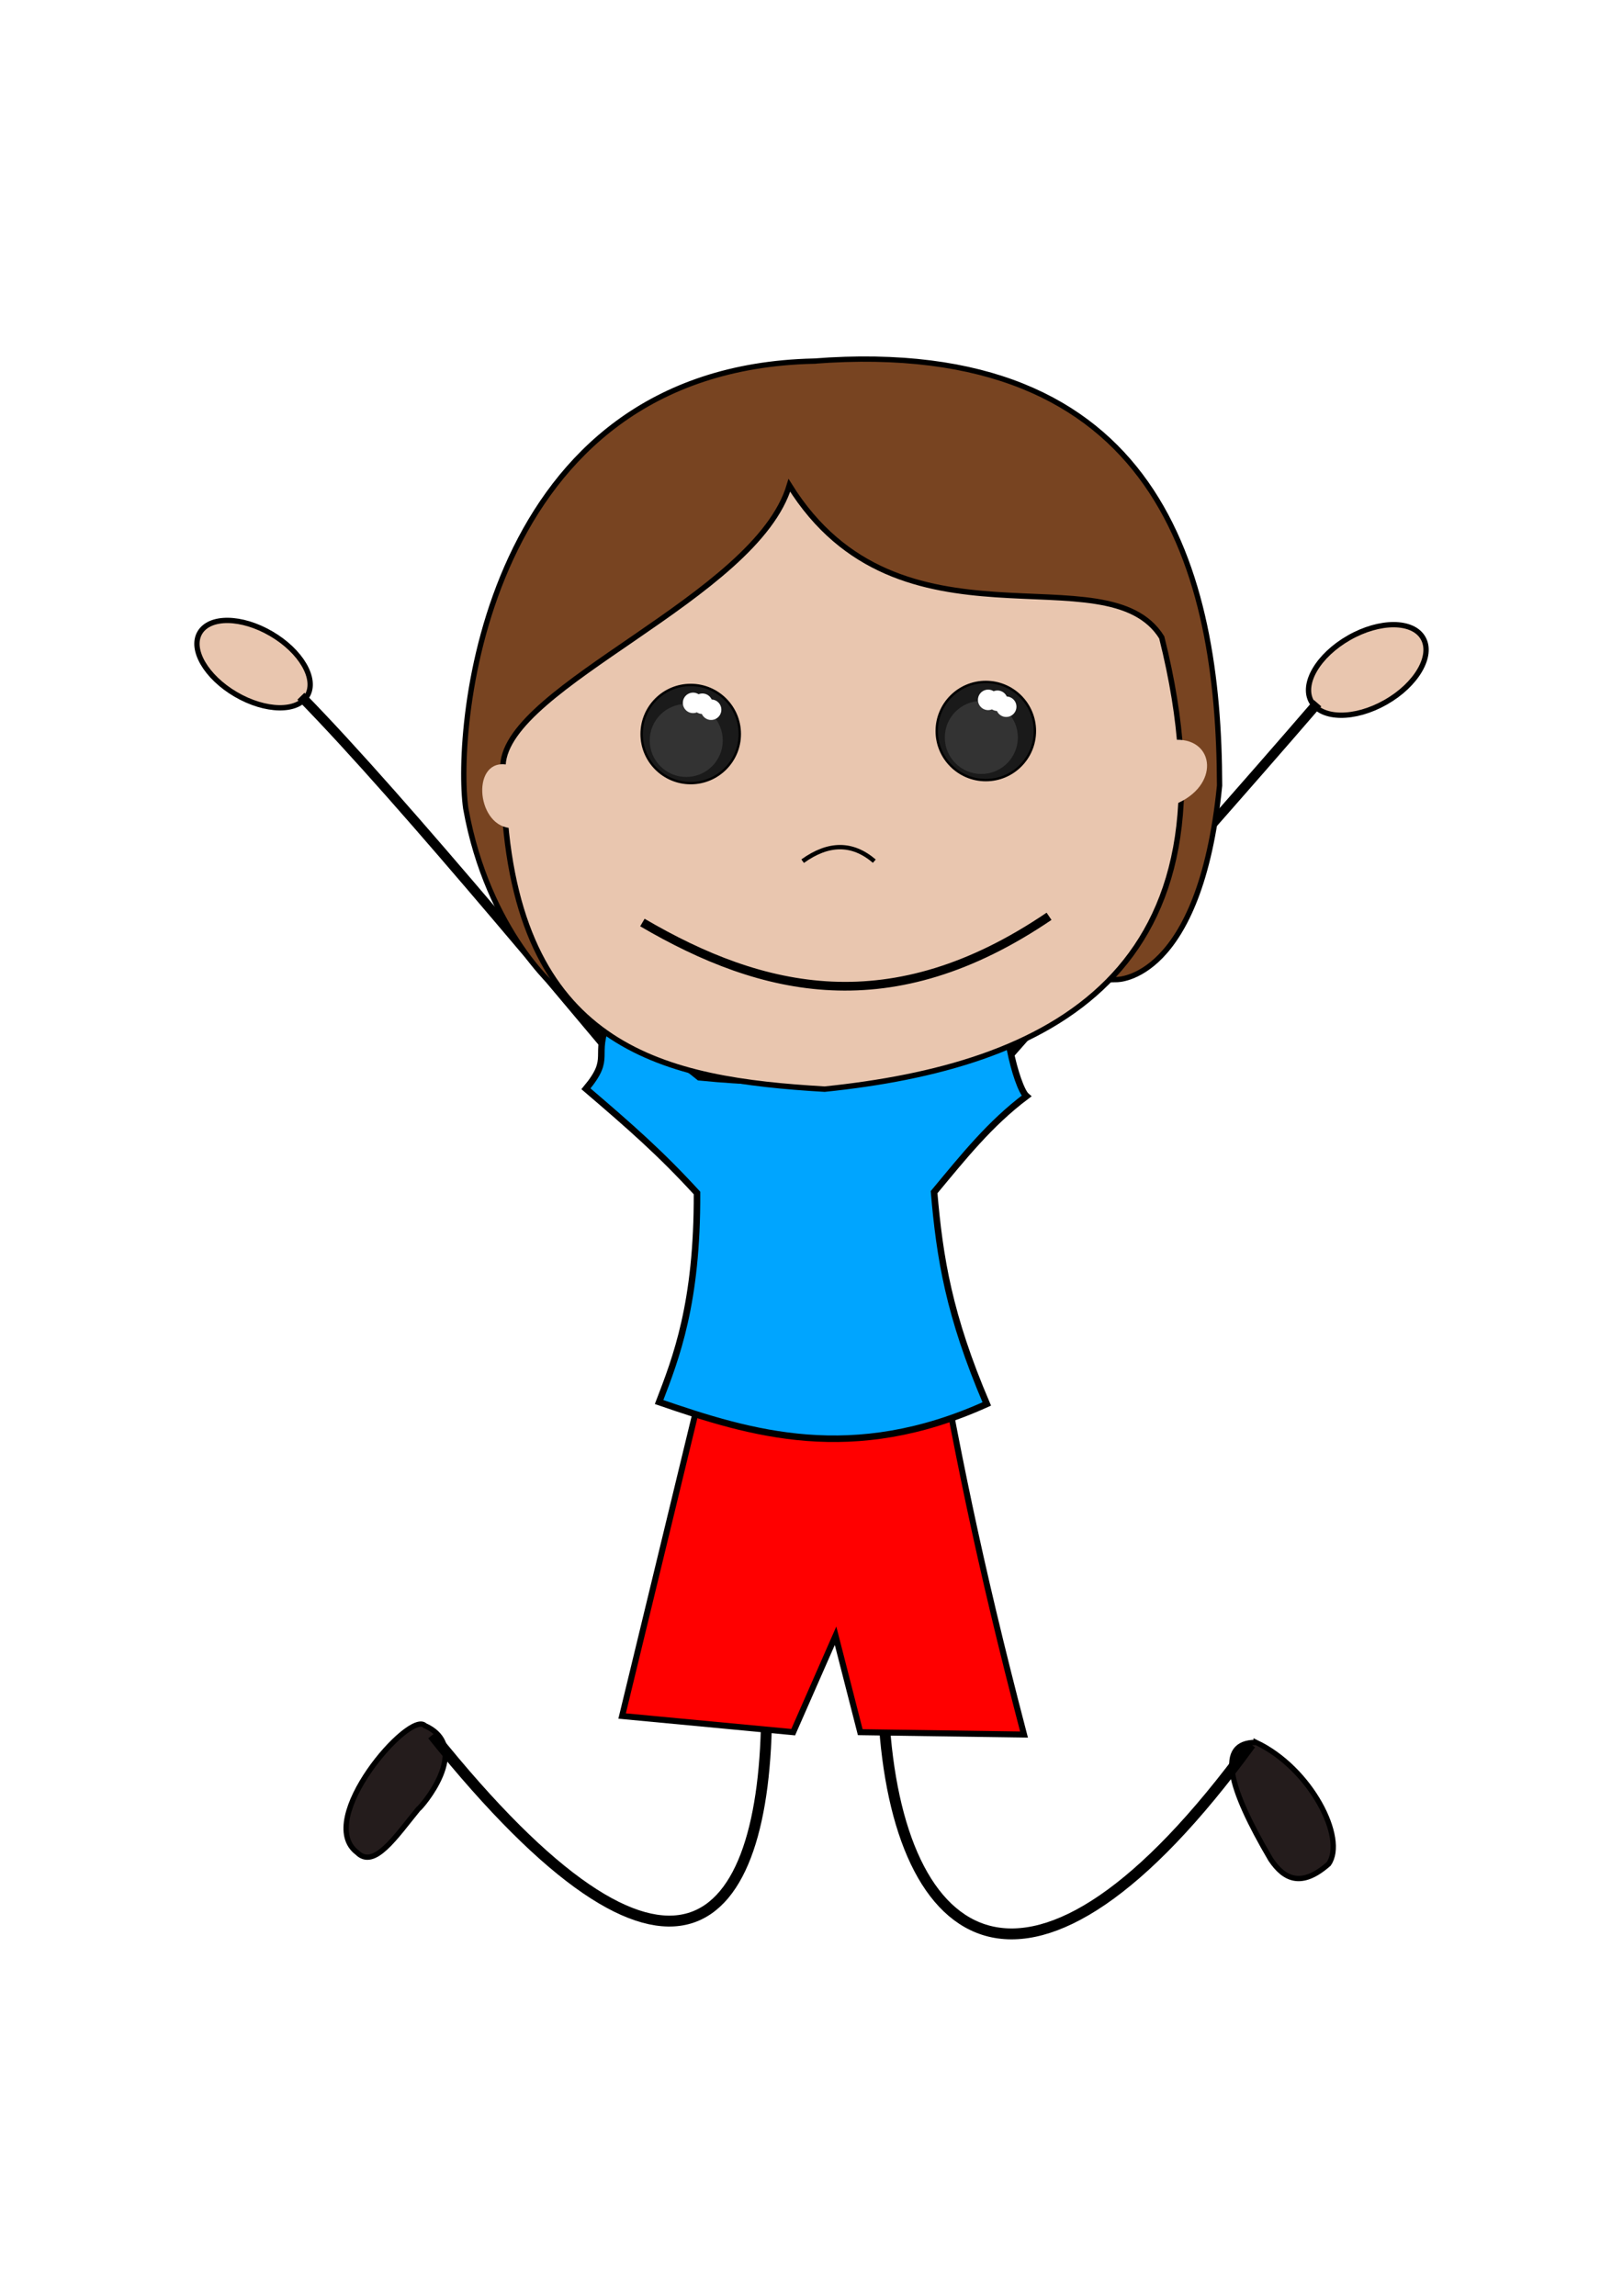 <?xml version="1.0" encoding="UTF-8" standalone="no"?>
<!-- Created with Inkscape (http://www.inkscape.org/) -->

<svg
   xmlns:dc="http://purl.org/dc/elements/1.1/"
   xmlns:cc="http://creativecommons.org/ns#"
   xmlns:rdf="http://www.w3.org/1999/02/22-rdf-syntax-ns#"
   xmlns:svg="http://www.w3.org/2000/svg"
   xmlns="http://www.w3.org/2000/svg"
   xmlns:sodipodi="http://sodipodi.sourceforge.net/DTD/sodipodi-0.dtd"
   xmlns:inkscape="http://www.inkscape.org/namespaces/inkscape"
   width="210mm"
   height="297mm"
   viewBox="0 0 744.094 1052.362"
   id="svg2"
   version="1.1"
   inkscape:version="0.92.4 (5da689c313, 2019-01-14)"
   sodipodi:docname="jump.svg"
   inkscape:export-filename="F:\obrázky\holčička\vyber_2\jump.png"
   inkscape:export-xdpi="90"
   inkscape:export-ydpi="90">
  <defs
     id="defs4">
    <pattern
       y="0"
       x="0"
       height="6"
       width="6"
       patternUnits="userSpaceOnUse"
       id="EMFhbasepattern" />
    <filter
       inkscape:collect="always"
       style="color-interpolation-filters:sRGB"
       id="filter4261"
       x="-0.108"
       width="1.216"
       y="-0.108"
       height="1.216">
      <feGaussianBlur
         inkscape:collect="always"
         stdDeviation="1.507"
         id="feGaussianBlur4263" />
    </filter>
    <filter
       inkscape:collect="always"
       style="color-interpolation-filters:sRGB"
       id="filter4362"
       x="-0.234"
       width="1.468"
       y="-0.375"
       height="1.75">
      <feGaussianBlur
         inkscape:collect="always"
         stdDeviation="1.479"
         id="feGaussianBlur4364" />
    </filter>
    <filter
       inkscape:collect="always"
       style="color-interpolation-filters:sRGB"
       id="filter4261-0"
       x="-0.108"
       width="1.216"
       y="-0.108"
       height="1.216">
      <feGaussianBlur
         inkscape:collect="always"
         stdDeviation="1.507"
         id="feGaussianBlur4263-9" />
    </filter>
    <filter
       inkscape:collect="always"
       style="color-interpolation-filters:sRGB"
       id="filter4362-4"
       x="-0.234"
       width="1.468"
       y="-0.375"
       height="1.75">
      <feGaussianBlur
         inkscape:collect="always"
         stdDeviation="1.479"
         id="feGaussianBlur4364-7" />
    </filter>
  </defs>
  <sodipodi:namedview
     id="base"
     pagecolor="#ffffff"
     bordercolor="#666666"
     borderopacity="1.0"
     inkscape:pageopacity="0.0"
     inkscape:pageshadow="2"
     inkscape:zoom="0.49497474"
     inkscape:cx="260.92748"
     inkscape:cy="471.92416"
     inkscape:document-units="px"
     inkscape:current-layer="layer1"
     showgrid="false"
     inkscape:window-width="1920"
     inkscape:window-height="986"
     inkscape:window-x="-11"
     inkscape:window-y="-11"
     inkscape:window-maximized="1" />
  <g
     inkscape:label="Vrstva 1"
     inkscape:groupmode="layer"
     id="layer1">
    <g
       id="g4165"
       transform="translate(-5.4792963e-8,9.43)">
      <path
         style="fill:#241c1c;stroke:#000000;stroke-width:2.436px;stroke-linecap:butt;stroke-linejoin:miter;stroke-miterlimit:4;stroke-dasharray:none;stroke-opacity:1"
         d="m 575.892,789.266 c -18.301,-0.145 -12.688,20.672 6.71,53.66 6.246,9.31 14.178,12.906 26.516,2.07 8.181,-11.644 -8.088,-43.818 -33.226,-55.731 z"
         id="path3347"
         inkscape:connector-curvature="0" />
      <path
         style="fill:#241c1c;stroke:#000000;stroke-width:2.436px;stroke-linecap:butt;stroke-linejoin:miter;stroke-miterlimit:4;stroke-dasharray:none;stroke-opacity:1"
         d="m 194.795,781.569 c 22.292,10.021 -2.094,37.969 -3.02,38.215 -10.599,12.982 -20.281,27.669 -28.023,19.949 -19.74,-14.936 24.049,-65.38 31.043,-58.164 z"
         id="path3349"
         inkscape:connector-curvature="0" />
      <path
         style="fill:#e9c6af;stroke:#000000;stroke-width:2.436px;stroke-linecap:butt;stroke-linejoin:miter;stroke-miterlimit:4;stroke-dasharray:none;stroke-opacity:1"
         d="m 140.888,309.441 c -4.463,7.631 -19.164,7.394 -32.791,-0.576 -13.627,-7.97 -20.963,-20.621 -16.499,-28.252 4.509,-7.709 19.131,-7.517 32.758,0.453 13.627,7.97 21.041,20.666 16.532,28.375 z"
         id="path3351"
         inkscape:connector-curvature="0" />
      <path
         style="fill:#e9c6af;stroke:#000000;stroke-width:2.436px;stroke-linecap:butt;stroke-linejoin:miter;stroke-miterlimit:4;stroke-dasharray:none;stroke-opacity:1"
         d="m 652.444,283.063 c 4.646,8.15 -2.998,21.334 -17.105,29.376 -14.185,8.086 -29.424,7.947 -34.07,-0.203 -4.646,-8.15 3.043,-21.256 17.228,-29.342 14.106,-8.042 29.301,-7.981 33.947,0.169 z"
         id="path3353"
         inkscape:connector-curvature="0" />
      <path
         sodipodi:nodetypes="cc"
         style="fill:none;stroke:#000000;stroke-width:5;stroke-linecap:butt;stroke-linejoin:miter;stroke-miterlimit:4;stroke-dasharray:none;stroke-opacity:1"
         d="m 351.461,773.357 c 0,103.469 -43.112,149.686 -153.189,12.453"
         id="path3345-7"
         inkscape:connector-curvature="0" />
      <path
         sodipodi:nodetypes="cc"
         style="fill:none;stroke:#000000;stroke-width:5;stroke-linecap:butt;stroke-linejoin:miter;stroke-miterlimit:4;stroke-dasharray:none;stroke-opacity:1"
         d="m 405.182,776.881 c 6.04,108.079 67.349,151.437 168.189,13.167"
         id="path3345-7-7"
         inkscape:connector-curvature="0" />
      <path
         sodipodi:nodetypes="cc"
         style="fill:none;stroke:#000000;stroke-width:4.5;stroke-linecap:butt;stroke-linejoin:miter;stroke-miterlimit:4;stroke-dasharray:none;stroke-opacity:1"
         d="M 330.431,532.482 C 265.118,455.522 186.174,358.918 137.952,309.705"
         id="path3365"
         inkscape:connector-curvature="0" />
      <path
         sodipodi:nodetypes="cc"
         style="fill:none;stroke:#000000;stroke-width:4.5;stroke-linecap:butt;stroke-linejoin:miter;stroke-miterlimit:4;stroke-dasharray:none;stroke-opacity:1"
         d="M 414.984,527.946 C 540.613,385.393 570.091,352.298 604.057,312.893"
         id="path3367"
         inkscape:connector-curvature="0" />
      <path
         sodipodi:nodetypes="cccccccc"
         inkscape:connector-curvature="0"
         id="path4193"
         d="m 331.854,584.677 -46.64,192.486 78.443,7.407 19.42,-44.21 11.318,44.21 75.087,1.088 c -21.359,-81.737 -31.119,-131.776 -42.867,-198.157 -36.16,9.817 -67.214,8.893 -94.761,-2.824 z"
         style="opacity:1;fill:#ff0000;fill-opacity:1;fill-rule:evenodd;stroke:#000000;stroke-width:2.763;stroke-linecap:butt;stroke-linejoin:miter;stroke-miterlimit:4;stroke-dasharray:none;stroke-opacity:1" />
      <path
         sodipodi:nodetypes="ccccccccccc"
         inkscape:connector-curvature="0"
         id="path4195"
         d="m 279.017,458.102 c -7.45,17.177 2.001,16.698 -10.376,31.552 20.772,17.768 34.183,29.514 50.909,47.763 0.218,50.607 -9.606,75.568 -17.375,95.825 42.263,14.561 88.597,28.752 150.228,0.879 -17.449,-40.815 -21.547,-66.979 -24.16,-97.077 13.568,-16.298 25.491,-31.365 42.351,-44.037 -4.504,-3.828 -13.38,-38.319 -6.49,-44.525 -17.013,6.915 -42.288,30.881 -42.288,30.881 -32.244,5.678 -56.411,9.493 -101.233,5.008 -15.171,-12.489 -32.117,-20.222 -41.568,-26.269 z"
         style="opacity:1;fill:#00a5ff;fill-opacity:1;fill-rule:evenodd;stroke:#000000;stroke-width:2.996;stroke-linecap:butt;stroke-linejoin:miter;stroke-miterlimit:4;stroke-dasharray:none;stroke-opacity:1" />
      <g
         id="g4218"
         style="opacity:1"
         transform="translate(11.399,25.817)">
        <path
           inkscape:connector-curvature="0"
           id="path3341"
           d="m 361.617,130.289 c -152.009,3.441 -164.696,168.709 -159.466,205.111 10.06,56.217 42.701,84.761 43.88,83.582 l 254.552,-5.212 c 0,0 38.203,0.885 47.152,-88.909 -0.204,-97.852 -27.647,-206.693 -186.118,-194.572 z"
           style="fill:#784421;stroke:#000000;stroke-width:2.436px;stroke-linecap:butt;stroke-linejoin:miter;stroke-miterlimit:4;stroke-dasharray:none;stroke-opacity:1"
           sodipodi:nodetypes="cccccc" />
        <path
           style="fill:#e9c6af;fill-rule:evenodd;stroke:#000000;stroke-width:2.5;stroke-linecap:butt;stroke-linejoin:miter;stroke-miterlimit:4;stroke-dasharray:none;stroke-opacity:1"
           d="m 219.182,315.508 c 0.006,7.42 0.245,14.462 0.704,21.147 7.525,109.547 74.275,123.109 146.779,127.345 C 467.653,453.612 560.098,412.168 521.218,256.919 496.004,216.531 400.921,268.267 350.502,187.219 335.264,238.49 220.986,278.827 219.182,315.508 Z"
           id="path4167"
           inkscape:connector-curvature="0"
           sodipodi:nodetypes="cscccc" />
        <circle
           style="fill:#1a1a1a;fill-opacity:1;stroke:#000000;stroke-width:1.1;stroke-miterlimit:4;stroke-dasharray:none;stroke-opacity:1"
           id="path4182"
           cx="305.273"
           cy="301.221"
           r="22.5" />
        <path
           style="fill:none;fill-rule:evenodd;stroke:#000000;stroke-width:4;stroke-linecap:butt;stroke-linejoin:miter;stroke-miterlimit:4;stroke-dasharray:none;stroke-opacity:1"
           d="m 283.12,387.624 c 55.183,32.298 114.224,46.169 186.429,-2.857"
           id="path4178"
           inkscape:connector-curvature="0"
           sodipodi:nodetypes="cc" />
        <circle
           style="fill:#333333;fill-opacity:1;stroke:none;stroke-width:1.006;stroke-miterlimit:4;stroke-dasharray:none;stroke-opacity:1;filter:url(#filter4261)"
           id="path4184"
           cx="303.22"
           cy="304.167"
           r="16.743" />
        <path
           style="fill:#ffffff;fill-opacity:1;stroke:none;stroke-width:1.1;stroke-miterlimit:4;stroke-dasharray:none;stroke-opacity:1;filter:url(#filter4362)"
           d="m 272.322,279.861 a 3.929,3.929 0 0 0 -2.137,0.633 3.929,3.929 0 0 0 -1.436,-0.275 3.929,3.929 0 0 0 -3.928,3.93 3.929,3.929 0 0 0 3.928,3.928 3.929,3.929 0 0 0 2.135,-0.633 3.929,3.929 0 0 0 1.438,0.275 3.929,3.929 0 0 0 0.555,-0.043 3.929,3.929 0 0 0 3.195,1.65 3.929,3.929 0 0 0 3.928,-3.928 3.929,3.929 0 0 0 -3.928,-3.93 3.929,3.929 0 0 0 -0.557,0.045 3.929,3.929 0 0 0 -3.193,-1.652 z"
           id="path4186"
           inkscape:connector-curvature="0"
           transform="matrix(1.17,0.229,-0.23,1.172,57.271,-107.632)" />
        <circle
           style="fill:#1a1a1a;fill-opacity:1;stroke:#000000;stroke-width:1.1;stroke-miterlimit:4;stroke-dasharray:none;stroke-opacity:1"
           id="path4182-5"
           cx="440.564"
           cy="299.847"
           r="22.5" />
        <circle
           style="fill:#333333;fill-opacity:1;stroke:none;stroke-width:1.006;stroke-miterlimit:4;stroke-dasharray:none;stroke-opacity:1;filter:url(#filter4261-0)"
           id="path4184-9"
           cx="438.51"
           cy="302.794"
           r="16.743" />
        <path
           style="fill:#ffffff;fill-opacity:1;stroke:none;stroke-width:1.1;stroke-miterlimit:4;stroke-dasharray:none;stroke-opacity:1;filter:url(#filter4362-4)"
           d="m 272.322,279.861 a 3.929,3.929 0 0 0 -2.137,0.633 3.929,3.929 0 0 0 -1.436,-0.275 3.929,3.929 0 0 0 -3.928,3.93 3.929,3.929 0 0 0 3.928,3.928 3.929,3.929 0 0 0 2.135,-0.633 3.929,3.929 0 0 0 1.438,0.275 3.929,3.929 0 0 0 0.555,-0.043 3.929,3.929 0 0 0 3.195,1.65 3.929,3.929 0 0 0 3.928,-3.928 3.929,3.929 0 0 0 -3.928,-3.93 3.929,3.929 0 0 0 -0.557,0.045 3.929,3.929 0 0 0 -3.193,-1.652 z"
           id="path4186-5"
           inkscape:connector-curvature="0"
           transform="matrix(1.17,0.229,-0.23,1.172,192.562,-109.005)" />
        <path
           style="fill:none;fill-rule:evenodd;stroke:#000000;stroke-width:2;stroke-linecap:butt;stroke-linejoin:miter;stroke-miterlimit:4;stroke-dasharray:none;stroke-opacity:1"
           d="m 356.59,359.5 c 11.905,-8.571 22.857,-8.571 32.857,0"
           id="path4399"
           inkscape:connector-curvature="0"
           sodipodi:nodetypes="cc" />
        <path
           style="fill:#e9c6af;fill-opacity:1;fill-rule:evenodd;stroke:none;stroke-width:1px;stroke-linecap:butt;stroke-linejoin:miter;stroke-opacity:1"
           d="m 221.665,315.38 c -16.964,-3.736 -15.072,27.213 0.456,28.873 z"
           id="path4205"
           inkscape:connector-curvature="0"
           sodipodi:nodetypes="ccc" />
        <path
           style="fill:#e9c6af;fill-opacity:1;fill-rule:evenodd;stroke:none;stroke-width:1px;stroke-linecap:butt;stroke-linejoin:miter;stroke-opacity:1"
           d="m 527.844,303.855 c 17.81,-0.47 20.095,21.233 -0.571,29.599 z"
           id="path4207"
           inkscape:connector-curvature="0"
           sodipodi:nodetypes="ccc" />
      </g>
    </g>
  </g>
</svg>
